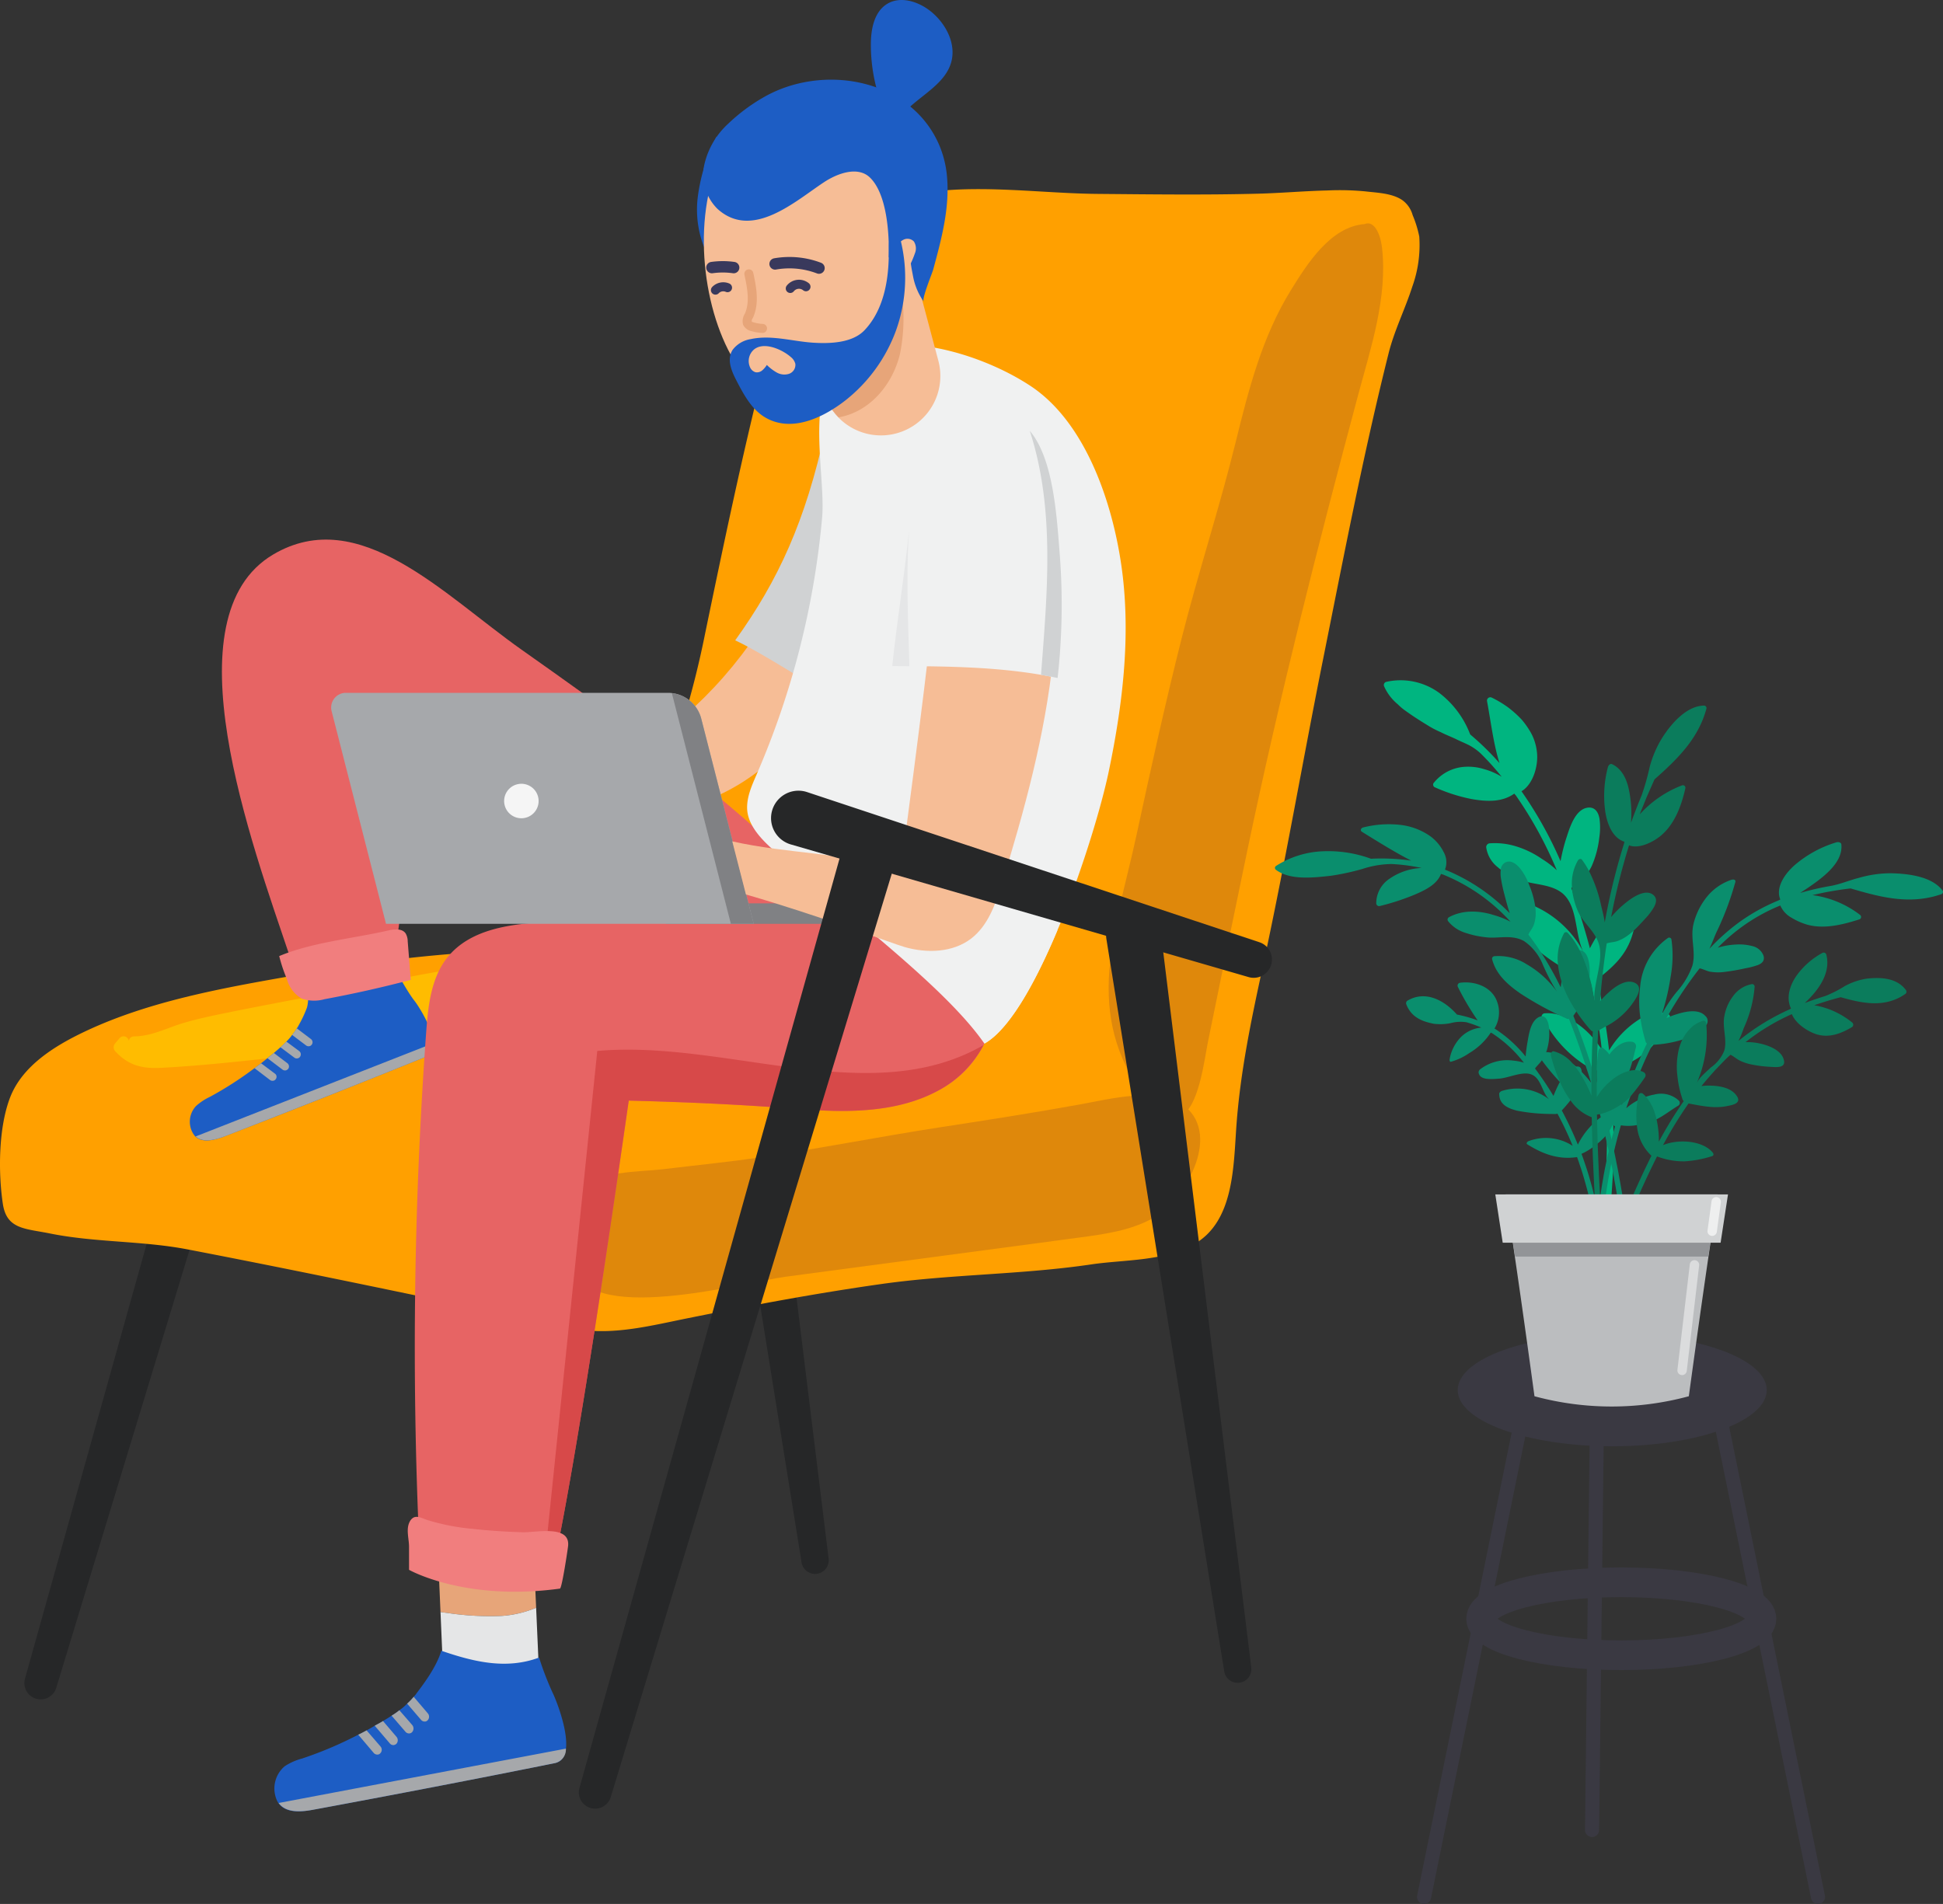 <svg xmlns="http://www.w3.org/2000/svg" width="390.029" height="382.219" viewBox="0 0 390.029 382.219">
  <rect x="0" y="0" width="390.029" height="382.219" fill="#333333" stroke="none"/>
  <g id="Group_732" data-name="Group 732" transform="translate(0)">
    <g id="Group_691" data-name="Group 691" transform="translate(4.883 139.11)">
      <path id="Path_831" data-name="Path 831" d="M1111.064,1464.992l-32.041,114.5a3.272,3.272,0,0,0,6.28,1.834l35.656-117.167C1117.667,1464.517,1114.369,1464.811,1111.064,1464.992Z" transform="translate(-1078.903 -1381.571)" fill="#262728"/>
      <g id="Group_689" data-name="Group 689" transform="translate(132.306 21.192)">
        <path id="Path_832" data-name="Path 832" d="M798.4,1319.133,816.582,1466.9a2.743,2.743,0,0,1-5.43.771l-23.647-146.991a5.5,5.5,0,1,1,10.867-1.748C798.382,1318.991,798.394,1319.073,798.4,1319.133Z" transform="translate(-787.435 -1314.301)" fill="#262728"/>
      </g>
      <g id="Group_690" data-name="Group 690" transform="translate(45.79)">
        <path id="Path_833" data-name="Path 833" d="M930.672,1297.75l-84.653-24.38a5.5,5.5,0,0,1,3.046-10.577c.067.019.154.047.22.068l83.561,27.894a3.663,3.663,0,0,1-2.173,6.995Z" transform="translate(-842.037 -1262.577)" fill="#262728"/>
      </g>
    </g>
    <g id="Group_692" data-name="Group 692" transform="translate(0 37.967)">
      <path id="Path_834" data-name="Path 834" d="M779.471,1018a5.556,5.556,0,0,0-.839-.51c-2.024-1-4.526-1.071-6.736-1.334a53.857,53.857,0,0,0-7.6-.179c-4.646.107-9.278.529-13.923.648-10.7.276-21.429.132-32.135.042-15.149-.127-32.046-3.447-46.372,3.062-12.789,5.81-17.643,20.1-20.814,32.761-4.352,17.375-8.015,34.928-11.649,52.463a183.923,183.923,0,0,1-9.971,33.225c-2.323,5.622-4.853,11.183-6.936,16.9-1.253,3.437-2.159,7-3.442,10.413-8.7.55-17.389,2.86-26.086,3.426a276.416,276.416,0,0,0-30.724,3.714c-15.774,2.821-32.774,5.284-47.361,12.2-5.882,2.788-12.452,6.778-14.944,13.12-2.383,6.065-2.45,15.13-1.5,21.466.771,5.13,4.473,4.937,9.431,5.938,9.114,1.839,18.517,1.449,27.643,3.2,13.46,2.589,26.892,5.316,40.313,8.1q10.068,2.088,20.13,4.208c6.416,1.349,12.691,3.2,19.225,3.918,6.936.766,13.9-1.032,20.706-2.4,12.9-2.6,25.893-5.036,38.92-6.877,13.992-1.977,28.134-1.866,42.125-3.936,6.786-1,14.574-.574,20.707-4.1,8.015-4.612,7.829-15.768,8.439-23.985.787-10.587,2.946-20.972,5.2-31.326,4.488-20.646,8.041-41.461,12.2-62.171,4.111-20.478,8.06-41.079,13.137-61.342,1.146-4.574,3.308-8.852,4.743-13.337a24.618,24.618,0,0,0,1.407-10.074,22.318,22.318,0,0,0-1.333-4.315A5.492,5.492,0,0,0,779.471,1018Z" transform="translate(-497.867 -1015.708)" fill="#ffa000"/>
      <path id="Path_835" data-name="Path 835" d="M570.673,1037.4c-.337-2.963-1.658-5.57-3.494-4.776-6.834.509-11.545,7.995-14.8,13.264-5.774,9.351-8.466,19.865-11.067,30.438-3.258,13.249-7.527,26.223-10.864,39.458-3.31,13.129-6.226,26.352-9.081,39.586-4.055,18.8-11.173,35.933,2.132,53.024,1.638,2.1,4.208,4.235,6.688,3.254,3.692-1.46,4.833-11.38,5.515-14.717,2.649-12.966,5.288-25.934,8-38.886,6.411-30.6,14.076-60.865,22.162-91.064C568.41,1057.478,571.807,1047.373,570.673,1037.4Z" transform="translate(-293.25 -1025.607)" fill="#df880b"/>
      <path id="Path_836" data-name="Path 836" d="M925.359,1408.3c-19.017-11.088-42.253-16.023-64.168-14.661-13.008.808-25.964,3.8-38.725,6.309-6.969,1.368-13.956,2.656-20.916,4.07-2.885.586-5.778,1.2-8.6,2.024-3.372.988-6.395,2.684-9.995,2.716a1.045,1.045,0,0,0-1.056.894,1.06,1.06,0,0,0-1.835-.56l-.886,1.044a1.168,1.168,0,0,0,0,1.607c2.549,2.788,5.326,3.523,9.068,3.335,5.921-.3,11.877-.876,17.772-1.5,13.163-1.4,26.247-2.4,39.492-2.542,26.435-.276,52.877,1.385,79.279-.613A1.146,1.146,0,0,0,925.359,1408.3Z" transform="translate(-756.041 -1238.67)" fill="#ffbc00"/>
      <path id="Path_837" data-name="Path 837" d="M667.8,1493.541l39.356-5.257c5.056-.675,10.243-1.392,14.718-3.841,6.277-3.435,13.965-16.4,6.534-22.5-5.012-4.112-15.2-1.453-20.9-.42-9.5,1.723-18.992,3.2-28.539,4.667-11.89,1.833-23.7,4.185-35.6,5.953-6.555.974-13.152,1.623-19.731,2.418-4.638.561-13.575.3-16.876,4.29-1.991,2.409-1.233,11.325-.989,14.5,1.006,13.128,34.761,3.824,42.262,2.822Z" transform="translate(-490.541 -1277.808)" fill="#df880b"/>
    </g>
    <g id="Group_712" data-name="Group 712" transform="translate(38.096)">
      <g id="Group_699" data-name="Group 699" transform="translate(16.97 305.802)">
        <g id="Group_693" data-name="Group 693" transform="translate(32.592)">
          <path id="Path_838" data-name="Path 838" d="M943.795,1688.032a21.794,21.794,0,0,0,6.968-1.638l-.663-15.058-19.3-1.9.766,17.82c.456.068.913.125,1.366.179A57.644,57.644,0,0,0,943.795,1688.032Z" transform="translate(-930.8 -1669.433)" fill="#e7a579"/>
          <path id="Path_839" data-name="Path 839" d="M941.477,1712.468a57.624,57.624,0,0,1-10.862-.6c-.454-.054-.911-.111-1.366-.179l.759,17.664,19.073-4.092-.636-14.432A21.794,21.794,0,0,1,941.477,1712.468Z" transform="translate(-928.482 -1693.869)" fill="#e5e6e7"/>
        </g>
        <g id="Group_698" data-name="Group 698" transform="translate(0 25.581)">
          <path id="Path_840" data-name="Path 840" d="M971.907,1740.27a61.87,61.87,0,0,1-2.7-7.025c-6.611,2.454-13.128.857-19.631-1.373-.96,3.408-4.081,7.368-4.924,8.492a5.769,5.769,0,0,1-.611.758,11.129,11.129,0,0,1-1.323,1.371,9.91,9.91,0,0,1-1.556,1.33,13.677,13.677,0,0,1-1.564,1.088c-.567.384-1.142.729-1.717,1.073-.538.338-1.12.644-1.666.943-.473.286-.946.573-1.425.819-.066.052-.138.065-.2.117-.546.3-1.091.6-1.681.864a76.548,76.548,0,0,1-11.247,4.777,12.078,12.078,0,0,0-3.506,1.55,5.85,5.85,0,0,0-1.464,7.092c1.458,2.593,5.111,2.035,7.324,1.606,15.4-2.82,33.028-6.231,48.381-9.327C977.283,1753.447,972.862,1742.178,971.907,1740.27Z" transform="translate(-916.061 -1731.871)" fill="#1d5dc4"/>
          <path id="Path_841" data-name="Path 841" d="M916.2,1790.756c1.568,2.2,4.965,1.721,7.069,1.331,15.408-2.857,33.047-6.233,48.4-9.338a2.817,2.817,0,0,0,2.185-2.906Z" transform="translate(-915.324 -1760.189)" fill="#a6a8ab"/>
          <g id="Group_694" data-name="Group 694" transform="translate(16.845 15.992)">
            <path id="Path_842" data-name="Path 842" d="M1010.854,1775.512a.7.7,0,0,1-.444.24.954.954,0,0,1-.845-.3l-3.125-3.684c.589-.266,1.135-.565,1.681-.864l2.776,3.217A1,1,0,0,1,1010.854,1775.512Z" transform="translate(-1006.44 -1770.904)" fill="#a6a8ab"/>
          </g>
          <g id="Group_695" data-name="Group 695" transform="translate(20.154 14.113)">
            <path id="Path_843" data-name="Path 843" d="M1002.947,1770.891a1.119,1.119,0,0,1-.48.247.909.909,0,0,1-.852-.339l-3.024-3.539c.546-.3,1.128-.6,1.666-.943l2.689,3.151A1.073,1.073,0,0,1,1002.947,1770.891Z" transform="translate(-998.592 -1766.317)" fill="#a6a8ab"/>
          </g>
          <g id="Group_696" data-name="Group 696" transform="translate(23.537 11.952)">
            <path id="Path_844" data-name="Path 844" d="M995,1765.439a.761.761,0,0,1-.444.24.923.923,0,0,1-.888-.333l-2.776-3.217a13.682,13.682,0,0,0,1.564-1.088l2.579,2.966A1.072,1.072,0,0,1,995,1765.439Z" transform="translate(-990.89 -1761.042)" fill="#a6a8ab"/>
          </g>
          <g id="Group_697" data-name="Group 697" transform="translate(26.657 9.25)">
            <path id="Path_845" data-name="Path 845" d="M987.37,1759.168a.761.761,0,0,1-.444.24.954.954,0,0,1-.844-.3l-2.827-3.289a11.156,11.156,0,0,0,1.323-1.371l2.834,3.328A1.03,1.03,0,0,1,987.37,1759.168Z" transform="translate(-983.255 -1754.449)" fill="#a6a8ab"/>
          </g>
        </g>
      </g>
      <g id="Group_704" data-name="Group 704" transform="translate(0 193.079)">
        <path id="Path_846" data-name="Path 846" d="M1028.55,1413.355c-12.677,5.131-27.247,10.908-40,15.829-1.829.725-4.869,1.8-6.45-.012a4.6,4.6,0,0,1,.319-5.911,11.364,11.364,0,0,1,2.785-1.844,72.167,72.167,0,0,0,8.958-5.76c.467-.315.893-.647,1.319-.98.049-.053.109-.076.158-.129.377-.28.742-.59,1.107-.9.426-.333.882-.678,1.3-1.041.445-.375.889-.749,1.322-1.154a12.615,12.615,0,0,0,1.19-1.139,8.962,8.962,0,0,0,1.152-1.331,9.874,9.874,0,0,0,.948-1.323,4.969,4.969,0,0,0,.421-.71,23.37,23.37,0,0,0,1.6-3.431c.39-1.25.088-2.687.954-3.773.9-1.1,2.439-1.024,3.741-1.137a.605.605,0,0,0,.264-.031,6.629,6.629,0,0,0,3.261-1.4c2.085-1.235,6.042-2.074,8.327-2.868.482-.182,3.024,5.269,5.063,7.842C1027.346,1403.5,1032.588,1411.727,1028.55,1413.355Z" transform="translate(-981.169 -1394.301)" fill="#1d5dc4"/>
        <path id="Path_847" data-name="Path 847" d="M981.106,1452.932c1.624,1.482,4.456.512,6.2-.165,12.755-4.95,27.342-10.7,40.021-15.842a2.429,2.429,0,0,0,1.481-2.7Z" transform="translate(-979.927 -1417.87)" fill="#a6a8ab"/>
        <g id="Group_700" data-name="Group 700" transform="translate(12.99 20.375)">
          <path id="Path_848" data-name="Path 848" d="M1062.232,1447.233a.648.648,0,0,1-.347.269.842.842,0,0,1-.759-.093l-3.145-2.4c.467-.315.893-.647,1.319-.98l2.786,2.084A.766.766,0,0,1,1062.232,1447.233Z" transform="translate(-1057.981 -1444.032)" fill="#a6a8ab"/>
        </g>
        <g id="Group_701" data-name="Group 701" transform="translate(15.574 18.305)">
          <path id="Path_849" data-name="Path 849" d="M1056.089,1442.161a1.045,1.045,0,0,1-.376.28.8.8,0,0,1-.77-.123l-3.04-2.3c.426-.333.882-.678,1.3-1.041l2.7,2.047A.822.822,0,0,1,1056.089,1442.161Z" transform="translate(-1051.902 -1438.979)" fill="#a6a8ab"/>
        </g>
        <g id="Group_702" data-name="Group 702" transform="translate(18.192 16.012)">
          <path id="Path_850" data-name="Path 850" d="M1050.015,1436.448a.709.709,0,0,1-.347.269.81.81,0,0,1-.8-.112l-2.786-2.084a12.622,12.622,0,0,0,1.19-1.139l2.586,1.919A.824.824,0,0,1,1050.015,1436.448Z" transform="translate(-1046.082 -1433.382)" fill="#a6a8ab"/>
        </g>
        <g id="Group_703" data-name="Group 703" transform="translate(20.534 13.358)">
          <path id="Path_851" data-name="Path 851" d="M1044.281,1430.185a.708.708,0,0,1-.346.269.842.842,0,0,1-.759-.093l-2.839-2.134a9.906,9.906,0,0,0,.948-1.323l2.85,2.164A.792.792,0,0,1,1044.281,1430.185Z" transform="translate(-1040.337 -1426.904)" fill="#a6a8ab"/>
        </g>
      </g>
      <path id="Path_852" data-name="Path 852" d="M925.408,1248.638c-15.006-13.978-33.73-27.3-50.481-39.128-15.666-11.065-32.575-29.241-49.789-19.1-21.219,12.5-4.389,57.826,3.344,80.837,6.712,1.241,14.477-2.482,21.189-1.241,4.931-36.149,1.231-27.989,1.885-38.138,22.633,24.291,41.133,42.457,66.984,51.04Z" transform="translate(-808.365 -1079.113)" fill="#e76464"/>
      <path id="Path_853" data-name="Path 853" d="M787.949,1267.1l18.017,5.068c15.134-2.44,25.469-12.406,32.523-24.154-5.326-3.1-10.344-6.943-15.657-9.413C813.963,1250.943,802.46,1260.312,787.949,1267.1Z" transform="translate(-710.438 -1109.311)" fill="#f6bd96"/>
      <path id="Path_854" data-name="Path 854" d="M779.457,1124.6l2.543,1.561c.116-.527.248-1.029.36-1.561Z" transform="translate(-650.83 -1042.018)" fill="#a6a8ab"/>
      <path id="Path_855" data-name="Path 855" d="M770.208,1134.138c-3.973,18.136-9.405,29.993-18.074,42.061,5.313,2.471,15.268,8.937,20.593,12.04,12.551-20.9,12.646-49.357,12.646-49.357Z" transform="translate(-642.649 -1047.65)" fill="#d0d2d3"/>
      <path id="Path_856" data-name="Path 856" d="M740.336,1364.01c7.188,4.446,22.506,3.575,31.656,1.672-9.042-13.111-26.342-23.352-38.093-35.109C729.73,1342.794,727.235,1355.906,740.336,1364.01Z" transform="translate(-620.427 -1163.604)" fill="#e76464"/>
      <path id="Path_857" data-name="Path 857" d="M717.38,1138.412c-1.507-13.116-6.88-30.612-18.526-38.3-8.87-5.856-23.511-10.614-34.155-7.223-12.566,4-6.813,24.072-7.683,33.7a167.176,167.176,0,0,1-13.148,51.524c-.935,2.149-1.933,4.365-1.907,6.71.056,4.928,5.909,8.893,9.229,11.769,4.61,3.993,9.339,7.844,14.012,11.761,1.926,1.614,25.054,23.408,24.387,23.78,10.537-5.868,22.162-41.209,24.961-54.608C717.236,1164.673,718.878,1151.454,717.38,1138.412Z" transform="translate(-530.086 -1022.632)" fill="#f0f1f1"/>
      <g id="Group_705" data-name="Group 705" transform="translate(45.172 181.711)">
        <path id="Path_858" data-name="Path 858" d="M822.235,1387.55c-.908-8.605-5.464-10.409-13.542-10.774-25.477-1.15-50.419-3.659-76.008-2.455-7.39.348-15.668,1.316-20.3,7.086-3.345,4.169-3.912,9.849-4.3,15.18a878.8,878.8,0,0,0-1.2,106.581c7.351,2.4,14.852,2.912,26.039,3.55,5.229-20.99,15.8-96.533,15.838-96.532,12.735.334,22.265.785,35.1,1.753,9.32.7,19.183.611,27.345-3.942A21.073,21.073,0,0,0,822.235,1387.55Z" transform="translate(-705.815 -1370.951)" fill="#e76464"/>
        <path id="Path_859" data-name="Path 859" d="M722.594,1436.3,711.6,1542.707l1.477.086c5.229-20.989,15.8-96.533,15.838-96.532,12.735.333,22.265.785,35.1,1.752,9.32.7,19.182.612,27.345-3.942a22.014,22.014,0,0,0,8.767-8.955C777.53,1448.19,748.44,1433.977,722.594,1436.3Z" transform="translate(-685.966 -1407.027)" fill="#d24242" opacity="0.78"/>
        <path id="Path_860" data-name="Path 860" d="M675.421,1366.555c11.2,9.315,23.459,19.468,29.2,27.79,4.994-2.781,10.223-12.2,14.65-22.746A242.226,242.226,0,0,0,675.421,1366.555Z" transform="translate(-590.286 -1366.555)" fill="#f0f1f1"/>
      </g>
      <path id="Path_861" data-name="Path 861" d="M906.848,1348.364c-1.031.094-2.066.14-3.093.27A6.9,6.9,0,0,0,906.848,1348.364Z" transform="translate(-826.244 -1174.106)" fill="#d0ccc8"/>
      <g id="Group_708" data-name="Group 708" transform="translate(101.843)">
        <g id="Group_707" data-name="Group 707" transform="translate(0)">
          <path id="Path_862" data-name="Path 862" d="M827.892,990.111a37.274,37.274,0,0,0-3.71,11.947,20.585,20.585,0,0,0,2.16,12.183,131.493,131.493,0,0,1,9.117-23.837Z" transform="translate(-824.036 -962.632)" fill="#1d5dc4"/>
          <path id="Path_863" data-name="Path 863" d="M758.87,1051.938h0a11.923,11.923,0,0,0,8.455-14.588l-11.536-43.342-23.043,6.133,11.536,43.342A11.923,11.923,0,0,0,758.87,1051.938Z" transform="translate(-718.904 -964.932)" fill="#f6bd96"/>
          <path id="Path_864" data-name="Path 864" d="M771.153,1069.57a36.495,36.495,0,0,0,.523-10.5,40.284,40.284,0,0,0-1.255-8,18.98,18.98,0,0,0-5.455,2.292,46.875,46.875,0,0,1-5.8,2.39c-2.756,1-5.537,1.936-8.314,2.878l4.934,18.536a11.793,11.793,0,0,0,3.034,5.232C765.146,1081.293,769.715,1075.717,771.153,1069.57Z" transform="translate(-730.411 -998.615)" fill="#e7a579"/>
          <g id="Group_706" data-name="Group 706" transform="translate(1.257 15.989)">
            <path id="Path_865" data-name="Path 865" d="M770.51,1027.167c-23.391,12.505-36.76-44.994-13.076-58.387,26.876-15.2,35.268,13.626,26.931,37C781.407,1014.077,778.4,1022.946,770.51,1027.167Z" transform="translate(-744.904 -963.528)" fill="#f6bd96"/>
            <path id="Path_866" data-name="Path 866" d="M771.3,1001.539a12.817,12.817,0,0,0,2.137,5.079c-.426-.553,1.694-5.645,1.91-6.438,1.674-6.148,3.363-12.461,2.755-18.8a20.7,20.7,0,0,0-1.6-6.3c-5.794-13.268-23.421-16.367-35.361-9.381a36.46,36.46,0,0,0-6.975,5.238,15.891,15.891,0,0,0-4.768,8.21,9.649,9.649,0,0,0,2.63,8.849c6.985,6.349,15.641-1.545,21.377-5.329,2.818-1.858,6.883-3.283,9.284-.909,3.371,3.334,3.856,11.208,3.734,15.895-.011.417,1.967.534,2.044-.074.149-1.163-.034-2.119.97-2.516.289-.114,2.189-.976,1.8.041C770.393,997.309,770.865,999.211,771.3,1001.539Z" transform="translate(-729.214 -962.066)" fill="#1d5dc4"/>
          </g>
          <path id="Path_867" data-name="Path 867" d="M744.759,1041.761a3.121,3.121,0,0,1,1.491-1.555,1.8,1.8,0,0,1,2.025.365,2.563,2.563,0,0,1,.222,2.38,19.766,19.766,0,0,1-2.857,5.4Z" transform="translate(-704.776 -992.109)" fill="#f6bd96"/>
          <path id="Path_868" data-name="Path 868" d="M750.542,1058.536a3.472,3.472,0,0,0-.21.379c-.884,1.862.08,4.034,1.031,5.863,1.474,2.837,3.092,5.828,5.877,7.4,5.355,3.022,11.735-.2,16.048-3.584a31.693,31.693,0,0,0,10.026-13.865,31.371,31.371,0,0,0,.08-21.147,6.4,6.4,0,0,0-1.47,3.816c-.121,1.766.667,11.35-4.91,17.2-2.466,2.585-7.027,2.71-10.4,2.483-4.141-.278-8.33-1.615-12.48-.7A5.621,5.621,0,0,0,750.542,1058.536Z" transform="translate(-743.427 -988.292)" fill="#1d5dc4"/>
          <path id="Path_869" data-name="Path 869" d="M729.366,945.133a34.444,34.444,0,0,1-2.6-13.267c.015-3.02.678-6.445,3.247-8.031,2.711-1.674,6.35-.483,8.823,1.525,3.049,2.475,5.16,6.593,4.008,10.347-1.8,5.865-10.2,7.871-11.587,13.846Z" transform="translate(-691.893 -923.04)" fill="#1d5dc4"/>
          <path id="Path_870" data-name="Path 870" d="M804.828,1093.281a3.044,3.044,0,0,0-.826,3.566,1.75,1.75,0,0,0,1.131,1.024,1.645,1.645,0,0,0,1.33-.382,4.868,4.868,0,0,0,.92-1.086,9.185,9.185,0,0,0,2.019,1.535,3.1,3.1,0,0,0,2.46.237,1.9,1.9,0,0,0,1.243-1.989,2.579,2.579,0,0,0-.922-1.381C810.536,1093.345,806.864,1091.651,804.828,1093.281Z" transform="translate(-793.389 -1023.139)" fill="#f6bd96"/>
        </g>
        <path id="Path_871" data-name="Path 871" d="M820.252,1057.23c.607,2.8,1.192,5.842-.011,8.445a1.876,1.876,0,0,0-.288,1.45,1.5,1.5,0,0,0,1.029.717,8.389,8.389,0,0,0,2.01.34" transform="translate(-809.869 -1002.252)" fill="none" stroke="#e7a579" stroke-linecap="round" stroke-miterlimit="10" stroke-width="1.816"/>
        <path id="Path_872" data-name="Path 872" d="M798.589,1063.166a2.233,2.233,0,0,1,3.15-.345" transform="translate(-779.891 -1005.258)" fill="none" stroke="#39395c" stroke-linecap="round" stroke-miterlimit="10" stroke-width="1.816"/>
        <path id="Path_873" data-name="Path 873" d="M837.028,1064.233a2.168,2.168,0,0,1,2.423-.492" transform="translate(-833.351 -1005.99)" fill="none" stroke="#39395c" stroke-linecap="round" stroke-miterlimit="10" stroke-width="1.816"/>
        <path id="Path_874" data-name="Path 874" d="M792.207,1051.995a16.678,16.678,0,0,1,8.813.839" transform="translate(-776.557 -999.013)" fill="none" stroke="#39395c" stroke-linecap="round" stroke-miterlimit="10" stroke-width="2.287"/>
        <path id="Path_875" data-name="Path 875" d="M834.017,1053.93a15.553,15.553,0,0,1,4.364,0" transform="translate(-831.048 -1000.213)" fill="none" stroke="#39395c" stroke-linecap="round" stroke-miterlimit="10" stroke-width="2.287"/>
      </g>
      <g id="Group_709" data-name="Group 709" transform="translate(28.379 139.085)">
        <rect id="Rectangle_382" data-name="Rectangle 382" width="41.061" height="4.115" transform="translate(67.221 42.26)" fill="#808184"/>
        <path id="Path_876" data-name="Path 876" d="M835.2,1308.891h73.813l-10.531-41.184a6.9,6.9,0,0,0-6.685-5.191H827.141a2.949,2.949,0,0,0-2.857,3.68Z" transform="translate(-824.19 -1262.516)" fill="#a6a8ab"/>
        <path id="Path_877" data-name="Path 877" d="M830.091,1267.8l10.531,41.184h-4.585l-11.847-46.309A6.885,6.885,0,0,1,830.091,1267.8Z" transform="translate(-755.799 -1262.612)" fill="#808184"/>
        <ellipse id="Ellipse_27" data-name="Ellipse 27" cx="3.463" cy="3.463" rx="3.463" ry="3.463" transform="translate(35.609 25.886) rotate(-103.283)" fill="#fff" opacity="0.88"/>
      </g>
      <path id="Path_878" data-name="Path 878" d="M717.615,1227.348c-1.518,14.555-6.269,49.92-6.269,49.92-11.357-3.451-22.518-3.168-33.826-5.689l2.741,10.658c15.075,4.352,29.385,9.855,31.914,10.571,4.468,1.265,9.638,1.1,13.314-1.733,3.308-2.554,4.826-6.745,6.06-10.738,4.664-15.094,8.761-30.134,10.367-45.491C732.544,1232.853,728.374,1227.357,717.615,1227.348Z" transform="translate(-568.622 -1102.671)" fill="#f6bd96"/>
      <g id="Group_711" data-name="Group 711" transform="translate(141.007 82.579)">
        <path id="Path_879" data-name="Path 879" d="M706.948,1153.881c-.7-8.887-1.374-23.059-8.334-27.367-10.5-6.5-20.681,4.78-21.34,15.124-.747,11.72-2.827,22.9-4,34.1,11.94.01,22.8.176,33.2,2.389A132.159,132.159,0,0,0,706.948,1153.881Z" transform="translate(-673.279 -1124.597)" fill="#f0f1f1"/>
        <path id="Path_880" data-name="Path 880" d="M679.34,1159.513c-.616-7.8-1.212-19.679-6.061-25.375,5.134,15.726,3.494,32.742,2.259,48.994,1.115.191,2.227.391,3.33.626A132.2,132.2,0,0,0,679.34,1159.513Z" transform="translate(-645.671 -1130.229)" fill="#d0d2d3"/>
        <g id="Group_710" data-name="Group 710" transform="translate(0 22.495)">
          <path id="Path_881" data-name="Path 881" d="M747.761,1180.674c.039-.388.067-.781.1-1.171C747.829,1179.888,747.793,1180.277,747.761,1180.674Z" transform="translate(-744.356 -1179.503)" fill="#e5e6e7"/>
          <path id="Path_882" data-name="Path 882" d="M751.346,1182.36c-.95,9.339-2.459,18.409-3.4,27.474,1.168,0,2.288.017,3.435.023C750.995,1198.21,750.784,1189.381,751.346,1182.36Z" transform="translate(-747.941 -1181.189)" fill="#e5e6e7"/>
        </g>
      </g>
      <path id="Path_883" data-name="Path 883" d="M916.136,1666.481a2.072,2.072,0,0,0-.709.877c-.71,1.449-.085,3.368-.085,4.9v4.654s11.169,6.379,30.288,3.772c.408-.056,1.557-7.805,1.638-8.512.495-4.364-6.45-2.719-9.091-2.8-3.365-.1-6.727-.308-10.072-.685a44.036,44.036,0,0,1-9.032-1.753C917.982,1666.572,916.956,1665.96,916.136,1666.481Z" transform="translate(-871.331 -1361.77)" fill="#f17e7e"/>
      <path id="Path_884" data-name="Path 884" d="M993.743,1388.374a6.475,6.475,0,0,0,3,3.964,7.625,7.625,0,0,0,4.574.113q8.722-1.617,17.308-3.879-.307-3.862-.615-7.724a3.207,3.207,0,0,0-.416-1.6c-.719-1.039-2.277-.871-3.509-.588-6.994,1.609-15.276,2.367-21.87,5.137A31.5,31.5,0,0,0,993.743,1388.374Z" transform="translate(-974.263 -1191.863)" fill="#f17e7e"/>
    </g>
    <g id="Group_716" data-name="Group 716" transform="translate(116.207 158.732)">
      <g id="Group_713" data-name="Group 713" transform="translate(0 5.771)">
        <path id="Path_885" data-name="Path 885" d="M817.109,1331.661l-57.555,189.124a3.271,3.271,0,0,1-6.28-1.834l53.271-190.375a5.5,5.5,0,0,1,10.6,2.965C817.136,1331.573,817.119,1331.63,817.109,1331.661Z" transform="translate(-753.154 -1324.555)" fill="#262728"/>
      </g>
      <g id="Group_714" data-name="Group 714" transform="translate(105.821 23.435)">
        <path id="Path_886" data-name="Path 886" d="M591.328,1372.5l18.181,147.767a2.743,2.743,0,0,1-5.43.77l-23.647-146.991A5.5,5.5,0,1,1,591.3,1372.3C591.308,1372.359,591.32,1372.442,591.328,1372.5Z" transform="translate(-580.361 -1367.67)" fill="#262728"/>
      </g>
      <g id="Group_715" data-name="Group 715" transform="translate(38.569)">
        <path id="Path_887" data-name="Path 887" d="M666.164,1347.886l-91.882-26.626a5.5,5.5,0,1,1,3.063-10.572c.061.018.143.043.2.063l90.791,30.14a3.663,3.663,0,0,1-2.174,6.995Z" transform="translate(-570.308 -1310.47)" fill="#262728"/>
      </g>
    </g>
    <g id="Group_731" data-name="Group 731" transform="translate(255.92 136.541)">
      <g id="Group_720" data-name="Group 720" transform="translate(28.529 131.225)">
        <g id="Group_717" data-name="Group 717" transform="translate(33.718 18.29)">
          <path id="Path_888" data-name="Path 888" d="M409.235,1703.956a1.418,1.418,0,0,1-1.55-1.425l.946-79.9a1.415,1.415,0,0,1,2.829.034l-.946,79.9A1.414,1.414,0,0,1,409.235,1703.956Z" transform="translate(-407.685 -1621.238)" fill="#3a3942"/>
        </g>
        <g id="Group_718" data-name="Group 718" transform="translate(0 14.59)">
          <path id="Path_889" data-name="Path 889" d="M445.363,1712.07a1.415,1.415,0,0,1-1.387-1.7l19.808-97.034a1.414,1.414,0,1,1,2.772.567l-19.808,97.034A1.414,1.414,0,0,1,445.363,1712.07Z" transform="translate(-443.947 -1612.207)" fill="#3a3942"/>
        </g>
        <g id="Group_719" data-name="Group 719" transform="translate(59.261 14.59)">
          <path id="Path_890" data-name="Path 890" d="M320.526,1712.07a1.414,1.414,0,0,1-1.384-1.132L299.333,1613.9a1.414,1.414,0,1,1,2.772-.567l19.808,97.034a1.415,1.415,0,0,1-1.387,1.7Z" transform="translate(-299.305 -1612.206)" fill="#3a3942"/>
        </g>
        <ellipse id="Ellipse_28" data-name="Ellipse 28" cx="31.017" cy="11.287" rx="31.017" ry="11.287" transform="translate(8.166)" fill="#3a3942"/>
        <ellipse id="Ellipse_29" data-name="Ellipse 29" cx="28.136" cy="7.322" rx="28.136" ry="7.322" transform="translate(12.864 49.878)" fill="none" stroke="#3a3942" stroke-miterlimit="10" stroke-width="5.96"/>
      </g>
      <g id="Group_728" data-name="Group 728" transform="translate(0)">
        <g id="Group_727" data-name="Group 727">
          <g id="Group_721" data-name="Group 721" transform="translate(21.863)">
            <path id="Path_891" data-name="Path 891" d="M432.619,1323.829a.624.624,0,0,0-.283-.439.928.928,0,0,0-.325-.184,4.443,4.443,0,0,0-.849-.141.091.091,0,0,0-.085,0,7.664,7.664,0,0,0-4.386,1.174,18.7,18.7,0,0,0-6.31,6.409c-.184-1.613-.4-3.226-.651-4.839-.255-1.783-.566-3.565-.906-5.333-.042-.283-.1-.552-.155-.835-.213-1.089-.439-2.179-.665-3.268q.552-.425,1.061-.849c2.405-1.967,4.471-3.99,5.688-7.187a16.3,16.3,0,0,0,.538-1.74c.41-1.74.41-3.693-1.825-3.565-2.5.156-4.358,2.844-5.617,4.782l-.085.127c-.424.679-.849,1.429-1.231,2.193-.58-2.164-1.2-4.315-1.882-6.466-.509-1.683-1.075-3.381-1.655-5.051-.057-.2-.127-.382-.2-.58a.55.55,0,0,1,.142-.113c.665-.566,1.443-.976,2.066-1.6a8,8,0,0,0,1.344-1.726,8.385,8.385,0,0,0,.552-.99,19.612,19.612,0,0,0,1.514-5.7,13.2,13.2,0,0,0,.042-3.778c-.226-1.33-.919-2.391-2.32-2.235-2.716.325-3.777,4.443-4.5,6.607a38.614,38.614,0,0,0-1,4.145,79.237,79.237,0,0,0-7.838-14.035c2.377-1.415,3.48-5.306,3.07-8.093a10.3,10.3,0,0,0-1-3.311,16.267,16.267,0,0,0-2.023-2.971,21.131,21.131,0,0,0-2.773-2.49,21.348,21.348,0,0,0-3.169-1.9.669.669,0,0,0-1.019.694c.792,4.3,1.3,8.616,2.5,12.422a53.871,53.871,0,0,0-5.886-5.758,18.88,18.88,0,0,0-6.239-8.361,13.144,13.144,0,0,0-10.625-2.193.656.656,0,0,0-.41.905,9.731,9.731,0,0,0,1.7,2.6,9.985,9.985,0,0,0,1.047,1,11.921,11.921,0,0,0,1.1.976c1.542,1.146,3.212,2.221,4.754,3.155a18.309,18.309,0,0,0,2.759,1.457c.919.481,1.924.863,2.9,1.316.892.453,1.811.821,2.7,1.259a10.835,10.835,0,0,1,2.476,1.754,53.831,53.831,0,0,1,4.159,4.627,13.218,13.218,0,0,0-3.523-1.528,10.6,10.6,0,0,0-3.679-.481,8.614,8.614,0,0,0-6.353,3.141.589.589,0,0,0,.071.948,33.988,33.988,0,0,0,7.428,2.391c2.971.523,6.1.693,8.588-1.089l.141.184a.384.384,0,0,0,.113.1,80.234,80.234,0,0,1,8.277,15.1,18.457,18.457,0,0,0-3.014-2.292,18.742,18.742,0,0,0-4.98-2.448,14.405,14.405,0,0,0-5.461-.665.757.757,0,0,0-.707.849,6.173,6.173,0,0,0,2.335,3.961,5.964,5.964,0,0,0,.58.467,17.547,17.547,0,0,0,3.735,2.009,10.061,10.061,0,0,0,1.754.523c2.391.552,5.094.679,6.989,2.306,3.014,2.66,2.363,8.107,4.061,11.559.028.071.071.127.1.2-.043-.07-.085-.155-.127-.226a20.754,20.754,0,0,0-9.592-8.97,10.668,10.668,0,0,0-3.155-.834.8.8,0,0,0-.835.552c-.467,3.537,1.514,6.409,4.3,8.871.311.269.622.523.948.778a36.675,36.675,0,0,0,3.311,2.334c.439.269.863.537,1.3.806,1.33.792,2.632,1.5,3.82,2.122a1.485,1.485,0,0,0,.212.113c.226.113.467.227.679.34a.6.6,0,0,0,.212.057.527.527,0,0,0,.212,0,.284.284,0,0,0,.113.057q.382,1.8.722,3.608c.014.085.028.17.042.24.368,1.924.693,3.834.962,5.758.184,1.174.34,2.334.467,3.509.028.141.043.3.057.438-.085-.127-.156-.241-.24-.368-.2-.283-.4-.566-.608-.849-.311-.424-.651-.849-1.019-1.259a16.853,16.853,0,0,0-3.3-2.9,11.338,11.338,0,0,0-3.622-1.67h-.014a8.027,8.027,0,0,0-2.716-.254.661.661,0,0,0-.566.594.438.438,0,0,0,.057.354c.453.708.934,1.443,1.457,2.193a24.007,24.007,0,0,0,7.3,7.314,9.725,9.725,0,0,0,1.217.608.254.254,0,0,0,.127.057,6.148,6.148,0,0,0,.891.354.053.053,0,0,0,.043.014,5.585,5.585,0,0,0,.637.2,8.136,8.136,0,0,0,.835.212,7.4,7.4,0,0,1,.311,2.589v.014c.043.821.071,1.712.085,2.532.043,1.259.043,2.32.057,2.575v.212a3.919,3.919,0,0,1,.014.41c.014.212.014.439.014.651a3.4,3.4,0,0,1,.014.382c.028,1,.043,1.995.043,3,0,.566,0,1.146-.014,1.726.014.622,0,1.259-.014,1.9-.014.566-.028,1.132-.042,1.684a4.331,4.331,0,0,1-.014.438c-.028,1.075-.07,2.137-.141,3.183a56.273,56.273,0,0,1-.92,7.541v.014c-.1.467-.2.934-.325,1.4a4.025,4.025,0,0,1-.085.4c-.085.354-.184.708-.255,1.075.184,0,.368.014.552.014h.311c.481.014.976.028,1.471.014v-.028c.113-3.48.411-6.961.623-10.456.028-.41.057-.821.07-1.245.043-.651.071-1.3.1-1.952s.057-1.344.071-2.009c0-.17.014-.34.014-.509v-.141c.014-.368-.028-1.7-.085-3.452-.014-.467-.028-.948-.043-1.457v-.283c-.028-.75-.057-1.528-.085-2.306,0-.17-.014-.339-.028-.523-.028-1.047-.071-2.108-.113-3.084-.028-1.033-.071-2-.1-2.787-.07-1.33-.113-2.193-.141-2.193.34-.071.679-.141,1-.24a13.96,13.96,0,0,0,3.31-1.358,16.62,16.62,0,0,0,1.769-1.1c.226-.156.467-.34.693-.509a9.984,9.984,0,0,0,1.273-1.16,6.139,6.139,0,0,0,.481-.552,36.779,36.779,0,0,0,3.24-5.051A.738.738,0,0,0,432.619,1323.829Z" transform="translate(-375.162 -1256.305)" fill="#00b580"/>
          </g>
          <g id="Group_722" data-name="Group 722" transform="translate(64.583 32.514)">
            <path id="Path_892" data-name="Path 892" d="M310.937,1345.377c-2.08-2.731-6.536-3.382-10.385-3.466a23.384,23.384,0,0,0-6.48.948c-1.967.495-3.693,1.287-5.744,1.627a54.764,54.764,0,0,0-5.985,1.386c4.1-2.66,8.7-5.829,8.277-9.776-.043-.354-.566-.523-1.019-.382a23.056,23.056,0,0,0-8.4,4.612c-2.434,2.179-3.707,4.8-2.829,6.862l-.213.1c-.057.014-.085.057-.127.071a38.568,38.568,0,0,0-7.5,4.089,41.808,41.808,0,0,0-6.4,5.631c.58-1.2,1.047-2.518,1.429-3.339a59.929,59.929,0,0,0,3.791-10.087c.1-.424-.325-.58-.835-.411a10.742,10.742,0,0,0-5.15,3.749,14.012,14.012,0,0,0-2.434,5.15c-.665,2.886.552,5.518-.212,8.333a15.74,15.74,0,0,1-3.07,5.164,24.814,24.814,0,0,0-2.872,4.273,8.74,8.74,0,0,0-.4.934c.113-.311.212-.609.311-.934a46.229,46.229,0,0,0,1.67-7.258,23.127,23.127,0,0,0,.155-7.47.461.461,0,0,0-.75-.241,13.3,13.3,0,0,0-5.532,9.777,22.771,22.771,0,0,0,.07,6.366,29.982,29.982,0,0,0,.807,3.848.8.8,0,0,0,.057.2c.057.212.127.425.17.623a.52.52,0,0,0,.212.269c.014.028.014.071.029.1-.4.806-.778,1.613-1.132,2.433-.439.948-.863,1.925-1.259,2.886q-1.4,3.311-2.546,6.72c-.028.1-.071.184-.1.283,0-.071-.014-.142-.014-.212a34.456,34.456,0,0,0-.339-3.58,20.876,20.876,0,0,0-.4-2.122c-.071-.269-.142-.538-.212-.792l-.212-.721a9.157,9.157,0,0,0-1.316-2.716,4.954,4.954,0,0,0-1.358-1.358.277.277,0,0,0-.212-.043.609.609,0,0,0-.184.071.874.874,0,0,0-.438.637c-.127.821-.227,1.683-.283,2.547-.043.452-.057.906-.071,1.358-.014.722-.014,1.457.028,2.165a.064.064,0,0,0,0,.071,22.044,22.044,0,0,0,.311,2.617,13.083,13.083,0,0,0,1.16,3.665,2.341,2.341,0,0,0,.2.368,1.282,1.282,0,0,0,.127.24c.057.1.113.2.17.283a7.072,7.072,0,0,0,1.231,1.429.617.617,0,0,0,.1.085,2.435,2.435,0,0,0,.368.3c-.113.382-.226.778-.325,1.16-.127.481-.269.976-.382,1.457-.212.778-.4,1.556-.58,2.349q-.213.933-.424,1.91c-.028.141-.057.3-.085.453-.227,1.061-.439,2.122-.608,3.2-.227,1.273-.424,2.547-.594,3.834-.155,1.132-.283,2.264-.4,3.41-.1,1.047-.184,2.094-.254,3.155h.2c.184,0,.368.014.552.014h.311a96.609,96.609,0,0,1,1.259-10.455c.184-.991.368-1.967.566-2.957.014-.07.042-.156.057-.24.141-.679.283-1.344.453-2.023.014-.1.042-.184.057-.283.41-1.754.863-3.48,1.372-5.206a9.724,9.724,0,0,0,3.2-.043,17.125,17.125,0,0,0,2.518-.594,10.673,10.673,0,0,0,1.429-.566c1.514-.75,2.816-1.811,4.344-2.731a.664.664,0,0,0,.127-1.047,5.3,5.3,0,0,0-4.938-1.189,10.208,10.208,0,0,0-1.655.439,10.508,10.508,0,0,0-1.684.75,11.6,11.6,0,0,0-2.264,1.542c.255-.792.538-1.57.821-2.349.608-1.726,1.287-3.438,2.009-5.122.651-1.6,1.372-3.169,2.136-4.712.071-.17.156-.354.24-.523.085-.014.156-.014.24-.028a24.2,24.2,0,0,0,5.8-1.019,13.931,13.931,0,0,0,2.151-.934,7.982,7.982,0,0,0,2.674-2.009,1.346,1.346,0,0,0-.2-1.825c-1.288-1.429-3.834-.948-5.674-.368-.453.141-.934.3-1.415.5-.24.1-.481.2-.722.311.142-.255.3-.495.439-.75a80,80,0,0,1,6.225-9.239c.722.127,1.344.51,2.052.651a9.39,9.39,0,0,0,2.6.1,41.545,41.545,0,0,0,4.443-.75,17.047,17.047,0,0,0,2.589-.665c.835-.339,1.429-.863,1.146-1.881a3.118,3.118,0,0,0-2.278-1.938,10.178,10.178,0,0,0-3.325-.3,14.084,14.084,0,0,0-3.579.637,37.858,37.858,0,0,1,5.843-4.9,36.783,36.783,0,0,1,6.706-3.58,5.147,5.147,0,0,0,2.264,2.462,13.115,13.115,0,0,0,3.24,1.415c3.3.877,6.919.014,10.314-1.075a.513.513,0,0,0,.184-.92,19.963,19.963,0,0,0-9.55-3.962,63.921,63.921,0,0,1,7.668-1.344c5.9,1.74,11.87,3.353,18.194,1.16A.481.481,0,0,0,310.937,1345.377Z" transform="translate(-241.503 -1335.663)" fill="#0a8e6d"/>
          </g>
          <g id="Group_723" data-name="Group 723" transform="translate(0 28.919)">
            <path id="Path_893" data-name="Path 893" d="M463.746,1370.6c-1.754-.34-3.4.778-4.7,2.519a14.494,14.494,0,0,0-1.867,3.424,16.8,16.8,0,0,0-.651,2.023l-.014.014c-.014.071-.028.127-.043.2-.283-.934-.566-1.867-.863-2.8-.043-.127-.071-.24-.114-.368-.948-2.985-1.98-5.928-3.126-8.828-.17-.481-.354-.962-.552-1.429.2-.283.4-.58.608-.863v-.014a13.406,13.406,0,0,0,2.532-5.928,7.35,7.35,0,0,0,.1-1,3.032,3.032,0,0,0,.028-.368c.085-1.359-.043-4.047-1.3-4.768-.014-.014-.014-.028-.028-.028a1.354,1.354,0,0,0-.679-.184,2.416,2.416,0,0,0-.438.043c-1.443.311-2.151,2.023-2.6,3.678q-.191.743-.34,1.4c-.085.382-.17.764-.24,1.174-.071.368-.127.736-.184,1.132a67.354,67.354,0,0,0-3.848-6.848c-.835-1.288-1.7-2.519-2.632-3.721.283-.679.792-1.2,1.061-1.91a7.059,7.059,0,0,0,.4-2.731c-.014-.325-.042-.665-.085-1a18.149,18.149,0,0,0-1.189-4.259c-.071-.184-.141-.382-.241-.608a11.4,11.4,0,0,0-1.514-2.66c-.849-1.075-1.938-1.839-3-1.358a1.749,1.749,0,0,0-.976,1.486,5.763,5.763,0,0,0-.014,1.4,29.846,29.846,0,0,0,.764,3.65c.3,1.16.637,2.448,1.047,3.693a37.956,37.956,0,0,0-13-8.758,4.078,4.078,0,0,0-.2-3.4,8.984,8.984,0,0,0-2.617-3.212,13.006,13.006,0,0,0-6.523-2.405,20.847,20.847,0,0,0-7.017.537c-.594.142-.693.665-.283.905,3.169,1.953,6.494,4.047,9.862,5.773a41.707,41.707,0,0,0-8.079-.382,24.957,24.957,0,0,0-9.621-1.5,18.8,18.8,0,0,0-9.409,2.928.469.469,0,0,0-.085.764c2.787,2.136,7.357,1.641,11.135,1.217a49.062,49.062,0,0,0,6.31-1.373,19.419,19.419,0,0,1,5.815-.976,37.437,37.437,0,0,1,6.013.792,12.232,12.232,0,0,0-6.48,2.193,5.918,5.918,0,0,0-2.618,4.937.579.579,0,0,0,.722.51,47.593,47.593,0,0,0,6.805-2.207c2.32-.976,4.669-2.122,5.475-4.245l.212.085c.057.014.1.014.141.028a36.987,36.987,0,0,1,13.6,9.493,16.734,16.734,0,0,0-3.24-1.3c-3.283-1.061-6.551-1.019-9.126.4a.54.54,0,0,0-.127.835,7.136,7.136,0,0,0,3.353,2.264,19.126,19.126,0,0,0,4.2.92c2.419.325,5.136-.637,7.654.764a10.486,10.486,0,0,1,3.735,4.641,40.8,40.8,0,0,0,2.858,5.5,19.507,19.507,0,0,0-6.069-5.49,10.568,10.568,0,0,0-6.494-1.613.5.5,0,0,0-.438.608c.778,2.971,2.971,5.008,5.7,6.89a65.251,65.251,0,0,0,7.527,4.23h.014c.34.156.665.311.991.467a.437.437,0,0,0,.184.085c.2.085.4.184.58.269a.484.484,0,0,0,.339.028.7.7,0,0,0,.1.043c1.217,3.056,2.32,6.168,3.325,9.309.382,1.146.75,2.306,1.1,3.467a20.533,20.533,0,0,0-1.868-2.151,11.585,11.585,0,0,0-1.132-1.076c-.212-.2-.424-.367-.637-.537a10.907,10.907,0,0,0-4.344-2.264,5.228,5.228,0,0,0-1.033-.113,3.76,3.76,0,0,0-1.132.085c-.325.071-.424.651-.184.962.141.2.3.4.453.594a46.884,46.884,0,0,0,3.622,4.358c.014.014.028.014.028.029a21.913,21.913,0,0,0,2.886,2.546,9.624,9.624,0,0,0,4.6,1.938c.17.637.34,1.288.509,1.924.071.226.127.453.184.679.311,1.245.622,2.49.905,3.749.113.453.212.891.311,1.344.127.552.255,1.1.368,1.669.17.764.34,1.542.481,2.32a.661.661,0,0,1,.043.24q.19.849.339,1.7c.085.411.17.821.227,1.245.566,3,1.033,6.027,1.415,9.055.071.481.141.962.2,1.457a3.044,3.044,0,0,0,.367-.014c.241.014.467,0,.693,0-.057-.438-.1-.863-.17-1.287-.085-.708-.17-1.415-.283-2.122-.325-2.377-.707-4.754-1.146-7.1-.184-1.061-.382-2.136-.608-3.183-.141-.779-.3-1.528-.467-2.292-.014-.085-.028-.155-.043-.226-.156-.721-.311-1.429-.467-2.136q-.213-.892-.424-1.783c-.184-.764-.368-1.514-.552-2.264-.057-.226-.113-.438-.184-.665a.947.947,0,0,0-.071-.269,1.9,1.9,0,0,0-.1-.382c-.2-.821-.424-1.641-.651-2.462a6.783,6.783,0,0,0,.905-.453,7.5,7.5,0,0,0,1.189-.835,10.533,10.533,0,0,0,1.585-1.585,9.248,9.248,0,0,0,.735-.934,9.633,9.633,0,0,0,1.132-2.137c.24-.622.438-1.259.622-1.924.241-.892.453-1.825.693-2.773A.9.9,0,0,0,463.746,1370.6Z" transform="translate(-391.911 -1326.889)" fill="#0a8e6d"/>
          </g>
          <g id="Group_724" data-name="Group 724" transform="translate(26.332 60.672)">
            <path id="Path_894" data-name="Path 894" d="M442.877,1430.344a1.558,1.558,0,0,0-.354.07,4.73,4.73,0,0,0-1.259.424,1.083,1.083,0,0,0-.227.1c-.028.014-.042.028-.057.028a8.175,8.175,0,0,0-.877.537,5.274,5.274,0,0,0-.736.552,8.384,8.384,0,0,0-1.047.962,14.969,14.969,0,0,0-2.815,3.948,72.257,72.257,0,0,0-3.226-6.862c.622-.679,1.216-1.358,1.74-2.037a13.393,13.393,0,0,0,.792-1.1,9.2,9.2,0,0,0,1.273-2.9,6.6,6.6,0,0,0,.17-.891,2.991,2.991,0,0,0,.028-.792c-.028-.693-.3-1.245-1.132-1.076-.043.014-.085.029-.142.043a2.873,2.873,0,0,0-.368.127,6.378,6.378,0,0,0-2.731,2.9l-.014.014c-.241.424-.438.835-.608,1.2-.226.495-.467,1.047-.679,1.6a65.936,65.936,0,0,0-3.707-5.518c.4-.537.934-1.019,1.33-1.57.014-.028.028-.042.043-.071a6.771,6.771,0,0,0,.863-1.641,3,3,0,0,0,.127-.325,11.574,11.574,0,0,0,.5-3.665c0-.17,0-.4-.014-.651-.085-1.075-.453-2.6-1.514-2.547a1.619,1.619,0,0,0-.651.2c-1.712.976-1.953,3.806-2.235,5.22-.142.863-.269,1.783-.326,2.66a25.774,25.774,0,0,0-6.253-5.631,6.238,6.238,0,0,0,.227-6.069c-1.4-2.66-4.712-3.48-7.216-3.1a.581.581,0,0,0-.354.835,53.488,53.488,0,0,0,3.961,6.706,26.3,26.3,0,0,0-4.16-1.174c-2.645-3-6.466-4.9-10-2.745a.631.631,0,0,0-.156.708c1.075,2.773,3.48,3.467,5.447,3.877a10.337,10.337,0,0,0,3.424-.113,7.82,7.82,0,0,1,3.183-.184,23.569,23.569,0,0,1,3,1.075,6.689,6.689,0,0,0-3.962,1.769,8.411,8.411,0,0,0-2.391,4.527c-.07.354.057.608.227.566a12.118,12.118,0,0,0,3.721-1.754,13.166,13.166,0,0,0,4.3-4.1l.113.057a.105.105,0,0,0,.071.014,25.849,25.849,0,0,1,6.466,5.971,10.365,10.365,0,0,0-2.151-.425,8.968,8.968,0,0,0-6.565,1.7.834.834,0,0,0-.382.693c.241,1.471,2.122,1.4,4.287,1.216,1.811-.184,4.273-1.372,6.027-.919,2.32.608,2.363,3.834,3.933,5.164a10.415,10.415,0,0,0-9.592-1.754c-.241.085-.509.34-.509.538-.028,2.037,1.514,2.915,3.622,3.424a36.293,36.293,0,0,0,7.017.651.59.59,0,0,0,.156.014h.509a.659.659,0,0,0,.3-.071h.085a65.757,65.757,0,0,1,3.056,6.466,9.831,9.831,0,0,0-8.9-.934c-.3.127-.439.481-.255.594,2.335,1.457,5.73,3.254,10.031,2.589.2.538.382,1.061.551,1.6.354,1,.665,2.009.948,3.028a68.649,68.649,0,0,1,2.165,10.13c.1,0,.2.014.3.014h.226c.184,0,.368.014.552.014q-.085-.742-.212-1.486c-.085-.566-.184-1.132-.283-1.684-.184-1.089-.41-2.179-.665-3.254-.283-1.287-.622-2.561-.99-3.834-.283-1.018-.608-2.037-.948-3.042-.24-.708-.481-1.429-.75-2.137a12.807,12.807,0,0,0,2.221-1.287,11.2,11.2,0,0,0,1.033-.792c.41-.34.806-.708,1.188-1.089a4.127,4.127,0,0,0,.34-.382,3.85,3.85,0,0,0,.326-.382,8.586,8.586,0,0,0,.509-.736,11.471,11.471,0,0,0,.665-1.216,1.307,1.307,0,0,1,.1-.2c.269-.594.509-1.2.792-1.825C443.556,1430.528,443.273,1430.3,442.877,1430.344Z" transform="translate(-401.024 -1404.392)" fill="#0a8e6d"/>
          </g>
          <g id="Group_725" data-name="Group 725" transform="translate(68.92 54.696)">
            <path id="Path_895" data-name="Path 895" d="M317.154,1397.314c-1.854-2.49-5.136-2.589-7.881-2.278a13.475,13.475,0,0,0-4.442,1.528,23.44,23.44,0,0,1-3.848,1.953c-1.386.424-2.773.891-4.132,1.415,2.618-2.448,5.306-5.9,4.329-9.748a.55.55,0,0,0-.792-.311,15.38,15.38,0,0,0-5.263,4.669c-1.4,2.08-1.995,4.442-1.032,6.508l-.156.071a.3.3,0,0,0-.085.057,45.71,45.71,0,0,0-10.3,6.352,19.574,19.574,0,0,0,1.047-2.547,24.578,24.578,0,0,0,2.193-8.333.509.509,0,0,0-.679-.495,6,6,0,0,0-3.65,2.391,9.189,9.189,0,0,0-1.726,3.919c-.509,2.278.608,4.881-.043,7.018a7.514,7.514,0,0,1-2.688,3.382c-1.1,1.061-2.391,2.037-2.915,3.325a24.068,24.068,0,0,0,2.009-11.856,2.326,2.326,0,0,0-.057-.439.509.509,0,0,0-.637-.4,6.759,6.759,0,0,0-1.981,1.033,8.743,8.743,0,0,0-2.151,2.745,10.483,10.483,0,0,0-.891,2.9,15.1,15.1,0,0,0-.085,4.443,19.927,19.927,0,0,0,.806,3.975.782.782,0,0,0,.057.17c.057.17.1.354.156.523a.518.518,0,0,0,.2.255.207.207,0,0,0,.028.1,85.441,85.441,0,0,0-4.98,8.121,19.153,19.153,0,0,0-.467-4.5c-.057-.269-.127-.524-.212-.792a9.459,9.459,0,0,0-1.91-3.735,5.947,5.947,0,0,0-.679-.651.532.532,0,0,0-.792.312c-.085.354-.156.721-.212,1.089a18.01,18.01,0,0,0-.141,4.938c.014.184.028.354.057.524a9.344,9.344,0,0,0,2.872,5.645c-.255.509-.524,1.033-.764,1.557q-.764,1.549-1.486,3.141c-1.061,2.292-2.065,4.626-3.028,6.961-.269.651-.538,1.316-.806,1.967-.2.481-.382.976-.58,1.457h.778a3.045,3.045,0,0,0,.368-.014c.17-.424.354-.863.524-1.287,1.217-3.028,2.5-6.042,3.877-9.012.481-1.047.976-2.08,1.486-3.113.241-.509.5-1.019.75-1.528a14.907,14.907,0,0,0,5.461.99,22,22,0,0,0,5.546-1.033c.382-.085.411-.453.156-.75-2.037-2.419-6.9-2.745-9.96-1.471a82.579,82.579,0,0,1,5.122-8.362c2.589.481,4.952,1,7.414.58,1.16-.24,3.551-.5,2.122-2.292-1.146-1.486-3.381-1.825-5.037-1.868a10.928,10.928,0,0,0-1.91.085c.891-1.118,1.853-2.193,2.8-3.254,1.018-1.018,1.953-2.108,3.042-3.028.622.311,1.16.792,1.768,1.118a9.453,9.453,0,0,0,2.193.778,25.509,25.509,0,0,0,3.721.51c1.061.014,3.607.509,2.985-1.486-.538-1.91-3.155-2.829-4.726-3.169a11.107,11.107,0,0,0-2.929-.283,42.9,42.9,0,0,1,9.3-5.63c.778,1.952,3.127,3.41,4.726,3.975,2.632.92,5.164-.057,7.385-1.4a.581.581,0,0,0-.028-.906,16.4,16.4,0,0,0-7.6-3.452c1.754-.608,3.523-1.146,5.32-1.613,4.542,1.3,8.956,2.165,13.03-.693A.578.578,0,0,0,317.154,1397.314Z" transform="translate(-259.415 -1389.806)" fill="#0b7c5c"/>
          </g>
          <g id="Group_726" data-name="Group 726" transform="translate(55.378 5.102)">
            <path id="Path_896" data-name="Path 896" d="M378.185,1283.584c4.542-4.032,8.772-8.093,10.427-14.2a.5.5,0,0,0-.453-.623c-3.367.028-6.466,3.353-8.474,6.551a21.516,21.516,0,0,0-2.49,5.885,46.876,46.876,0,0,1-1.585,5.574c-.75,1.825-1.471,3.664-2.136,5.518a23.4,23.4,0,0,0-.5-7c-.509-2.136-1.514-3.933-3.311-4.768-.325-.156-.721.17-.835.622a22.593,22.593,0,0,0-.524,8.871c.439,2.957,1.712,5.419,3.863,6.084l-.071.212a.387.387,0,0,0-.014.127,130.106,130.106,0,0,0-3.877,15.846c-.184-1.287-.538-2.561-.735-3.4a28.507,28.507,0,0,0-2.434-6.933,15.7,15.7,0,0,0-1.4-2.235c-.241-.311-.651-.17-.863.212a9.316,9.316,0,0,0-1.146,5.348c.014.24.028.467.057.693a15.257,15.257,0,0,0,1.118,4.032,8.734,8.734,0,0,0,.538,1.019c.934,1.5,2.264,2.7,3.113,4.273a6.322,6.322,0,0,1,.608,1.457c.934,3.4-1.2,7.781-.934,11.389.014.1.014.2.028.3-.014-.184-.042-.354-.07-.538a33,33,0,0,0-.948-4.669,28.057,28.057,0,0,0-1.981-5.348,14,14,0,0,0-2.4-3.509.464.464,0,0,0-.75.141,10.728,10.728,0,0,0-1.189,6.282,16.577,16.577,0,0,0,.721,3.381c.071.227.141.453.227.679a24.084,24.084,0,0,0,2.745,5.305v.014a32.982,32.982,0,0,0,2.377,3.169,1.591,1.591,0,0,0,.127.156c.141.156.283.325.424.467a.386.386,0,0,0,.283.155.477.477,0,0,0,.085.085c-.014.382-.043.778-.057,1.16-.085,1.967-.141,3.948-.17,5.928,0,.1-.014.212-.014.311-.028,1.825-.028,3.651-.028,5.475a26,26,0,0,0-1.981-3.975,14.246,14.246,0,0,0-1.245-1.825,6.271,6.271,0,0,0-.495-.58,7.228,7.228,0,0,0-3.9-2.547c-.17-.028-.326.1-.439.283a.918.918,0,0,0-.085.58,33.03,33.03,0,0,0,1.825,5.291.053.053,0,0,0,.014.043,19.057,19.057,0,0,0,2.094,3.65,9.062,9.062,0,0,0,4.258,3.4c.014.523.014,1.032.043,1.556q.042,2.25.127,4.5c.028,1.089.07,2.179.127,3.254.042,1.047.085,2.108.141,3.155.057,1.3.127,2.589.2,3.891l.382,6.409h.226c.184,0,.368.014.552.014h.283q-.085-1.443-.17-2.886v-.014c-.085-1.231-.156-2.448-.212-3.678-.07-1.273-.141-2.547-.2-3.806-.057-1.061-.1-2.108-.141-3.155-.057-1.33-.113-2.646-.156-3.976-.043-1.556-.085-3.113-.113-4.669-.014-.382-.028-.75-.028-1.132.2-.028.4-.057.58-.1a5.928,5.928,0,0,0,.863-.227c.042-.014.1-.028.156-.042a2.95,2.95,0,0,0,.311-.127,8.782,8.782,0,0,0,1.245-.538,14.014,14.014,0,0,0,1.811-1.089.313.313,0,0,0,.113-.071c.057-.043.127-.085.184-.127a9.176,9.176,0,0,0,1.443-1.316,42.748,42.748,0,0,0,2.9-3.806.708.708,0,0,0-.227-1.061,2.928,2.928,0,0,0-.665-.254,3.493,3.493,0,0,0-1.09-.156,4.5,4.5,0,0,0-1.132.141,8.143,8.143,0,0,0-2.264.948,11.284,11.284,0,0,0-1.288.92,12.067,12.067,0,0,0-1.174,1.075v.014a10.48,10.48,0,0,0-1.486,1.825,3.708,3.708,0,0,0-.325.5v-3.1l.014-.014a.064.064,0,0,1,0-.071c0-.707,0-1.429.014-2.151,0-.453.014-.906.028-1.372.014-1.344.057-2.688.113-4.032.028-.863.071-1.74.113-2.618a1.584,1.584,0,0,1,.212-.113c.453-.255.892-.5,1.33-.736a14.846,14.846,0,0,0,5.093-4.258c.905-1.217,2.717-3.735.566-4.556-1.769-.679-3.877.863-5.263,2.15a12.952,12.952,0,0,0-1.3,1.33c-.1.085-.17.183-.254.269.028-.368.057-.736.1-1.1.1-1.372.24-2.745.4-4.117.227-2.136.51-4.259.835-6.381.693-.24,1.415-.227,2.094-.453a8.288,8.288,0,0,0,2.292-1.259,11.173,11.173,0,0,0,1-.835c.821-.736,1.57-1.584,2.335-2.419a11.924,11.924,0,0,0,1.768-2.334c.5-.906.651-1.839-.212-2.49-1.655-1.245-4.4.722-5.829,1.938a19.906,19.906,0,0,0-2.561,2.561,132.149,132.149,0,0,1,3.594-14.4c1.952.778,4.81-.609,6.452-1.995,2.716-2.306,4.075-5.985,4.839-9.409a.505.505,0,0,0-.679-.622,22.041,22.041,0,0,0-8.46,5.8c.453-1.189.948-2.348,1.415-3.523Z" transform="translate(-357.371 -1268.757)" fill="#0b7c5c"/>
          </g>
        </g>
      </g>
      <g id="Group_730" data-name="Group 730" transform="translate(44.24 103.236)">
        <g id="Group_729" data-name="Group 729" transform="translate(2.059)">
          <path id="Path_897" data-name="Path 897" d="M388.652,1548.8a59.252,59.252,0,0,1-30.983,0c-1.842-13.519-3.745-27.03-5.806-40.518h42.594C392.4,1521.768,390.495,1535.279,388.652,1548.8Z" transform="translate(-351.864 -1508.28)" fill="#bbbdbf"/>
        </g>
        <path id="Path_898" data-name="Path 898" d="M394.458,1508.28H351.864l1.914,12.482h38.765Z" transform="translate(-349.805 -1508.28)" fill="#929497"/>
        <path id="Path_899" data-name="Path 899" d="M393.55,1508.28H346.839l1.488,9.7h43.736Z" transform="translate(-346.839 -1508.28)" fill="#d0d2d3"/>
        <line id="Line_44" data-name="Line 44" x1="0.81" y2="5.913" transform="translate(43.533 1.478)" fill="none" stroke="#fff" stroke-linecap="round" stroke-miterlimit="10" stroke-width="1.884" opacity="0.64"/>
        <line id="Line_45" data-name="Line 45" x1="2.486" y2="21.193" transform="translate(37.495 14.14)" fill="none" stroke="#fff" stroke-linecap="round" stroke-miterlimit="10" stroke-width="1.884" opacity="0.47"/>
      </g>
    </g>
  </g>
</svg>

